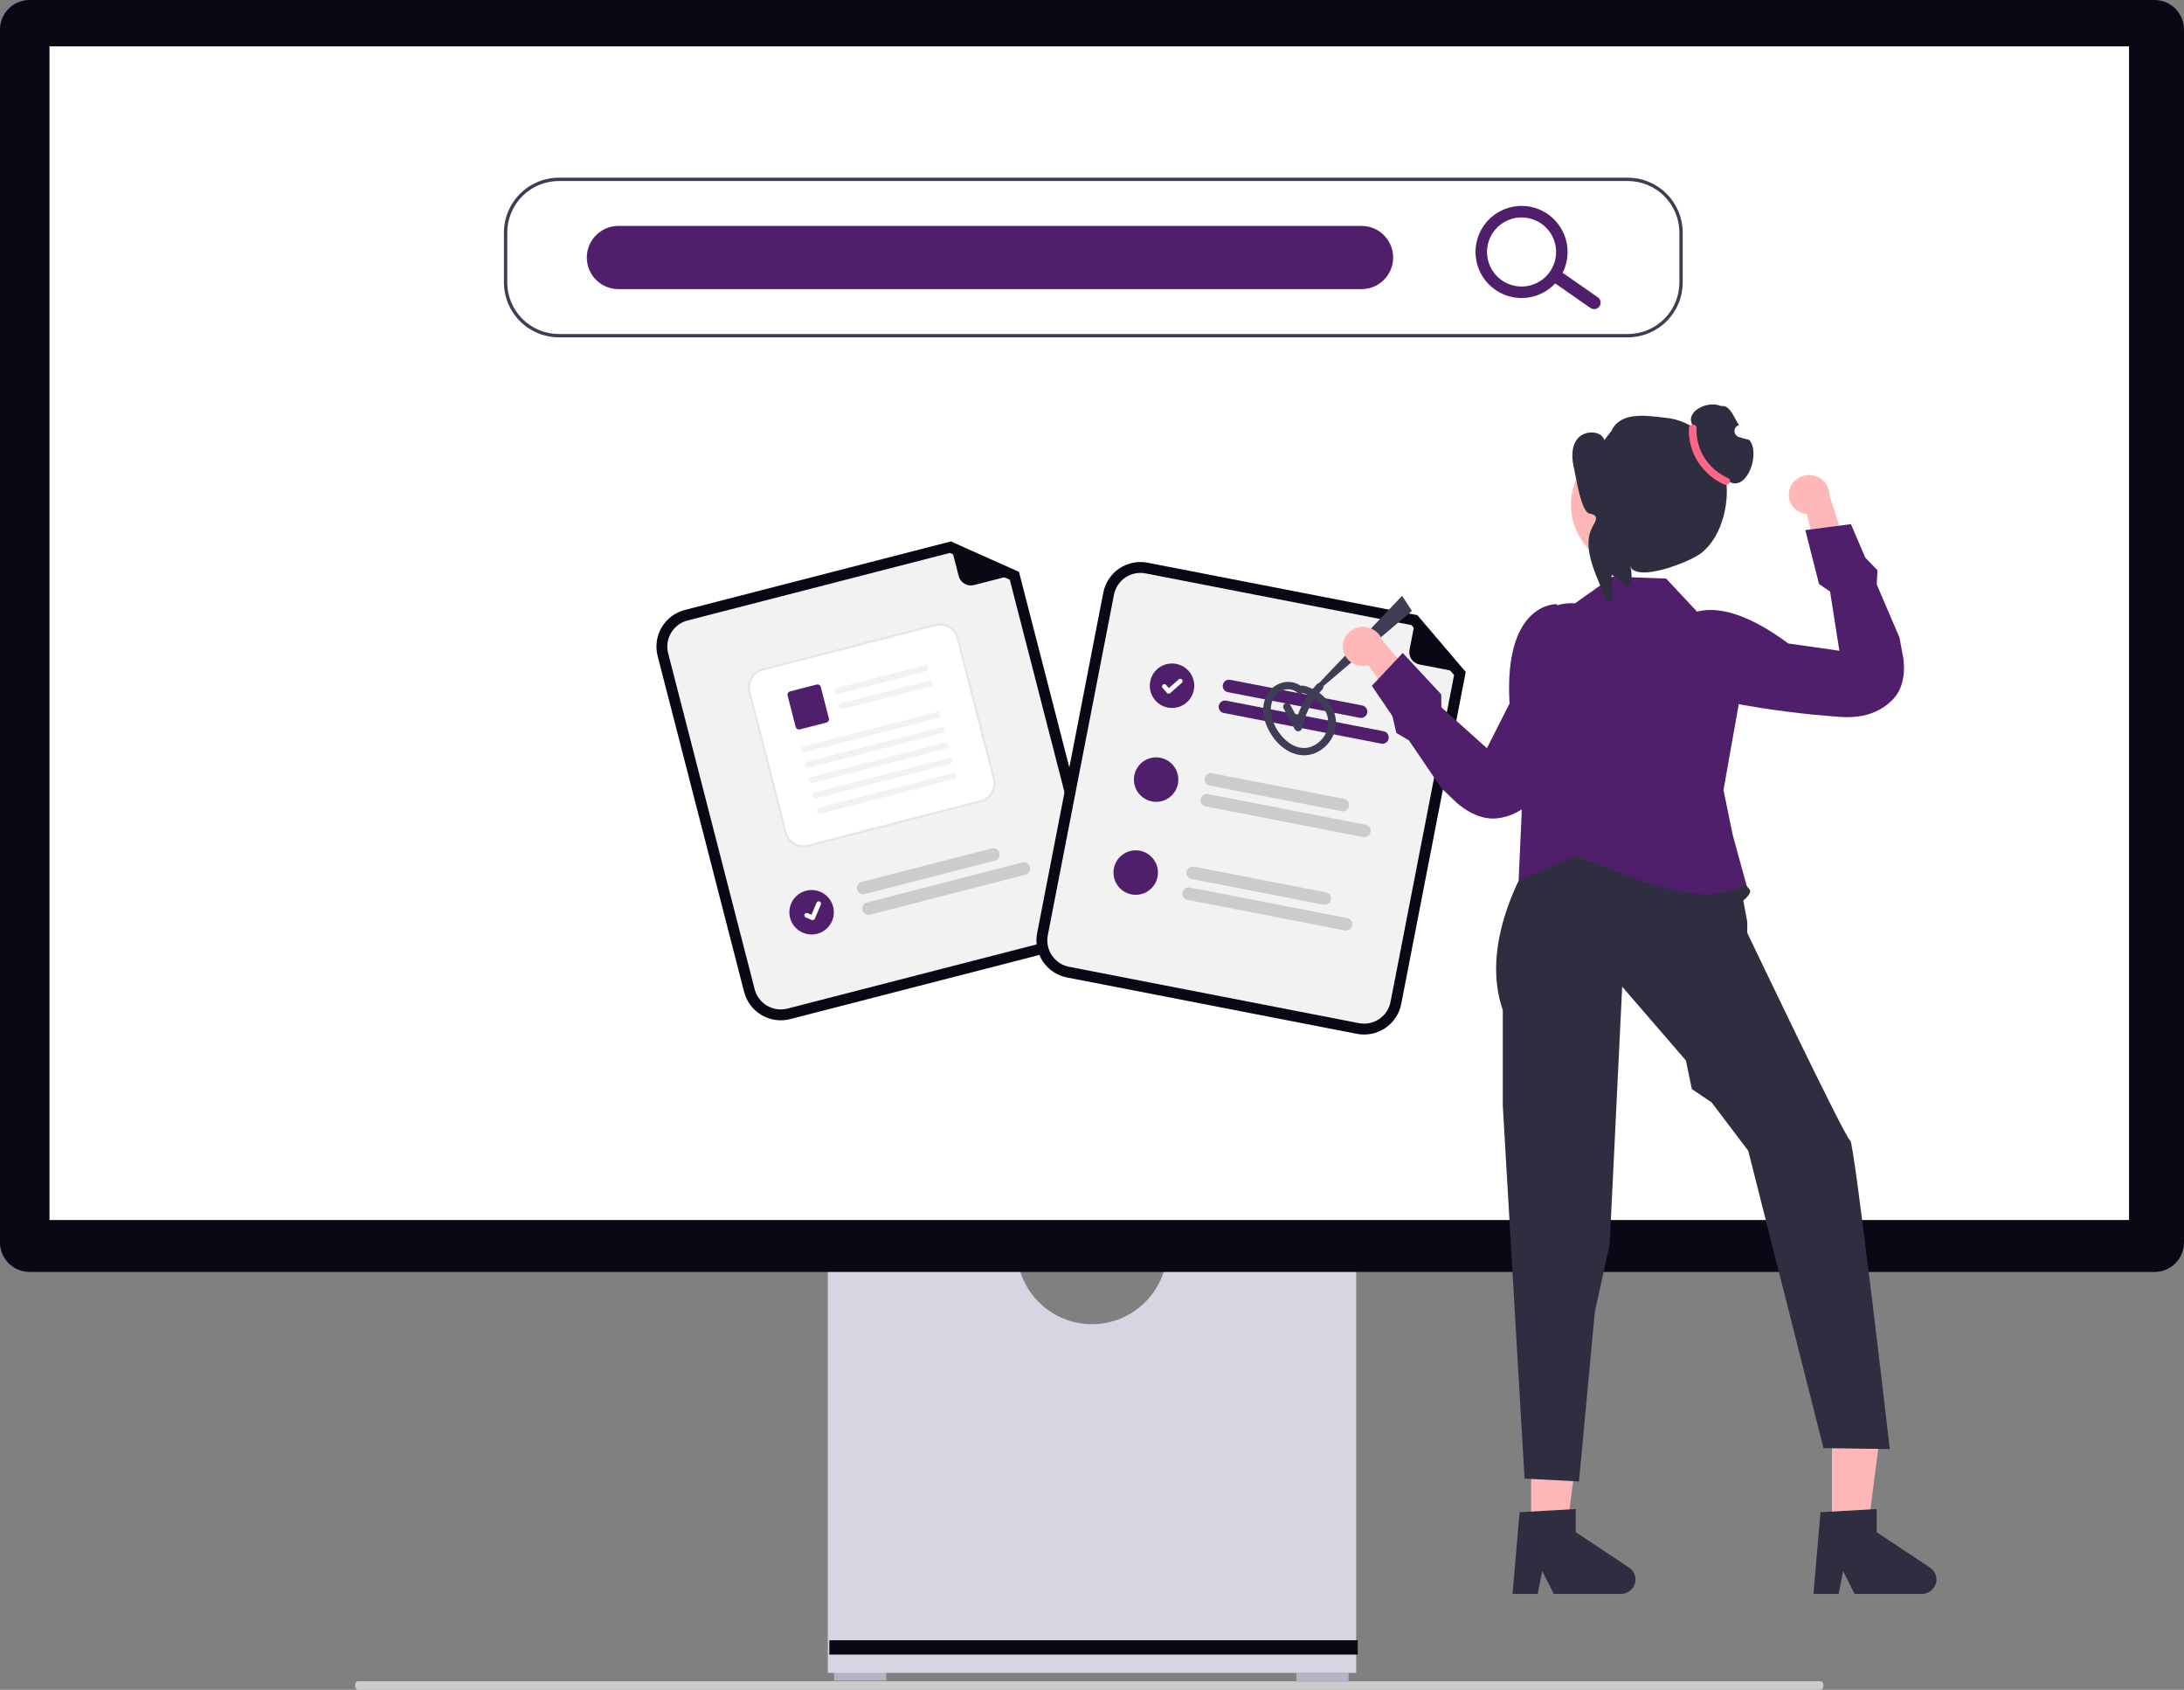 <svg width="287" height="222" viewBox="0 0 287 222" fill="none" xmlns="http://www.w3.org/2000/svg">
<rect x="0" y="0" width="287" height="222" fill="#808080" stroke="none"/>
<g clip-path="url(#clip0_247_87)">
<path d="M46.655 221.435C46.655 221.748 46.827 222 47.04 222H239.24C239.456 222 239.626 221.749 239.626 221.435C239.626 221.122 239.454 220.87 239.24 220.87H47.04C46.827 220.87 46.655 221.122 46.655 221.435Z" fill="#CCCCCC"/>
<path d="M116.472 219.573H109.61V220.783H116.472V219.573Z" fill="#B6B3C5"/>
<path d="M177.222 219.775H170.36V220.986H177.222V219.775Z" fill="#B6B3C5"/>
<path d="M153.255 165.688C152.873 167.999 151.683 170.1 149.896 171.616C148.11 173.131 145.843 173.963 143.5 173.963C141.157 173.963 138.89 173.131 137.103 171.616C135.317 170.1 134.126 167.999 133.744 165.688H108.785V219.774H178.216V165.688H153.255Z" fill="#D6D6E3"/>
<path d="M178.416 215.489H108.987V217.371H178.416V215.489Z" fill="#090814"/>
<path d="M283.129 167.102H3.871C2.844 167.1 1.861 166.692 1.135 165.967C0.409 165.241 0.001 164.257 0 163.231L0 3.871C0.001 2.844 0.409 1.861 1.135 1.135C1.86 0.409 2.844 0.001 3.871 0H283.129C284.156 0.001 285.139 0.409 285.865 1.135C286.591 1.861 286.999 2.844 287 3.87V163.231C286.999 164.257 286.591 165.241 285.865 165.967C285.139 166.692 284.156 167.1 283.129 167.102Z" fill="#090814"/>
<path d="M279.779 6.094H6.503V160.28H279.779V6.094Z" fill="white"/>
<path d="M141.419 124.209L103.831 133.887C102.556 134.214 101.204 134.022 100.07 133.352C98.937 132.683 98.115 131.592 97.786 130.318L86.419 86.177C86.092 84.902 86.284 83.55 86.954 82.416C87.623 81.283 88.714 80.461 89.988 80.132L124.957 71.128L133.907 75.134L144.988 118.164C145.315 119.439 145.122 120.791 144.453 121.925C143.784 123.058 142.693 123.879 141.419 124.209Z" fill="#090814"/>
<path d="M90.344 81.516C89.437 81.751 88.66 82.336 88.183 83.143C87.707 83.95 87.57 84.913 87.802 85.821L99.17 129.962C99.404 130.869 99.99 131.646 100.797 132.123C101.604 132.599 102.567 132.736 103.475 132.504L141.062 122.824C141.97 122.589 142.747 122.004 143.223 121.197C143.7 120.39 143.837 119.427 143.604 118.519L132.695 76.158L124.829 72.638L90.344 81.516Z" fill="#F2F2F2"/>
<path d="M133.812 75.363L127.993 76.861C127.783 76.915 127.564 76.928 127.349 76.897C127.134 76.867 126.927 76.794 126.74 76.684C126.553 76.573 126.389 76.427 126.259 76.254C126.128 76.08 126.033 75.882 125.979 75.672L124.873 71.376C124.868 71.357 124.869 71.337 124.874 71.318C124.88 71.299 124.892 71.283 124.907 71.27C124.922 71.257 124.94 71.249 124.96 71.247C124.979 71.244 124.999 71.247 125.017 71.255L133.828 75.168C133.848 75.177 133.864 75.192 133.875 75.21C133.886 75.228 133.891 75.25 133.889 75.271C133.887 75.293 133.879 75.313 133.865 75.329C133.851 75.346 133.833 75.358 133.812 75.363Z" fill="#090814"/>
<path d="M130.751 113.057L113.638 117.464C113.533 117.491 113.424 117.497 113.316 117.482C113.209 117.467 113.105 117.43 113.012 117.375C112.918 117.32 112.837 117.247 112.771 117.16C112.706 117.073 112.659 116.975 112.632 116.869C112.605 116.764 112.598 116.655 112.614 116.547C112.629 116.44 112.665 116.336 112.72 116.243C112.775 116.149 112.849 116.068 112.935 116.003C113.022 115.937 113.121 115.89 113.226 115.863L130.339 111.456C130.551 111.401 130.777 111.433 130.966 111.545C131.154 111.656 131.291 111.838 131.346 112.05C131.401 112.263 131.369 112.488 131.257 112.677C131.146 112.865 130.964 113.002 130.751 113.057Z" fill="#CCCCCC"/>
<path d="M134.75 114.908L114.334 120.165C114.229 120.192 114.12 120.198 114.012 120.183C113.905 120.168 113.801 120.132 113.708 120.077C113.519 119.965 113.382 119.783 113.327 119.571C113.273 119.359 113.305 119.133 113.416 118.944C113.528 118.756 113.71 118.619 113.922 118.564L134.337 113.307C134.442 113.28 134.552 113.274 134.659 113.289C134.767 113.304 134.87 113.341 134.964 113.396C135.057 113.451 135.139 113.524 135.204 113.611C135.269 113.698 135.317 113.796 135.344 113.902C135.371 114.007 135.377 114.116 135.362 114.224C135.347 114.331 135.31 114.435 135.255 114.528C135.2 114.621 135.127 114.703 135.04 114.768C134.953 114.834 134.855 114.881 134.75 114.908Z" fill="#CCCCCC"/>
<path d="M106.654 122.77C108.268 122.77 109.576 121.462 109.576 119.849C109.576 118.235 108.268 116.927 106.654 116.927C105.04 116.927 103.732 118.235 103.732 119.849C103.732 121.462 105.04 122.77 106.654 122.77Z" fill="#501F6B"/>
<path d="M128.932 105.41L106.204 111.261C105.547 111.429 104.85 111.33 104.266 110.985C103.682 110.64 103.259 110.078 103.09 109.422L98.327 90.92C98.159 90.264 98.258 89.567 98.603 88.984C98.948 88.4 99.51 87.977 100.166 87.808L122.894 81.958C123.551 81.79 124.248 81.889 124.831 82.234C125.415 82.578 125.838 83.141 126.008 83.797L130.771 102.298C130.939 102.955 130.839 103.651 130.495 104.234C130.15 104.818 129.588 105.241 128.932 105.41Z" fill="white"/>
<path d="M128.932 105.41L106.204 111.261C105.547 111.429 104.85 111.33 104.266 110.985C103.682 110.64 103.259 110.078 103.09 109.422L98.327 90.92C98.159 90.264 98.258 89.567 98.603 88.984C98.948 88.4 99.51 87.977 100.166 87.808L122.894 81.958C123.551 81.79 124.248 81.889 124.831 82.234C125.415 82.578 125.838 83.141 126.008 83.797L130.771 102.298C130.939 102.955 130.839 103.651 130.495 104.234C130.15 104.818 129.588 105.241 128.932 105.41ZM100.242 88.099C99.662 88.249 99.166 88.622 98.862 89.138C98.558 89.653 98.471 90.267 98.62 90.847L103.382 109.348C103.532 109.927 103.906 110.423 104.421 110.727C104.936 111.031 105.551 111.119 106.13 110.97L128.857 105.119C129.436 104.969 129.932 104.596 130.236 104.081C130.54 103.565 130.627 102.951 130.479 102.371L125.716 83.87C125.566 83.291 125.193 82.795 124.678 82.491C124.163 82.187 123.548 82.099 122.968 82.248L100.242 88.099Z" fill="#E6E6E6"/>
<path d="M121.741 88.177L110.27 91.129C110.17 91.157 110.063 91.146 109.971 91.098C109.878 91.05 109.807 90.969 109.773 90.871C109.756 90.82 109.751 90.766 109.756 90.712C109.761 90.659 109.777 90.607 109.803 90.559C109.83 90.512 109.865 90.471 109.908 90.438C109.95 90.405 109.999 90.382 110.051 90.368L121.727 87.363C122.199 87.602 122.075 88.09 121.74 88.177L121.741 88.177Z" fill="#F2F2F2"/>
<path d="M122.258 90.189L110.788 93.142C110.688 93.17 110.58 93.159 110.488 93.111C110.396 93.062 110.325 92.981 110.29 92.883C110.274 92.832 110.268 92.778 110.273 92.724C110.279 92.671 110.295 92.619 110.321 92.572C110.347 92.524 110.383 92.483 110.425 92.45C110.468 92.417 110.517 92.394 110.569 92.38L122.245 89.375C122.717 89.614 122.593 90.102 122.258 90.189L122.258 90.189Z" fill="#F2F2F2"/>
<path d="M108.604 94.925L105.103 95.826C105.046 95.84 104.988 95.843 104.93 95.835C104.872 95.827 104.816 95.808 104.766 95.778C104.715 95.748 104.671 95.709 104.636 95.662C104.601 95.615 104.576 95.562 104.561 95.505L103.497 91.375C103.483 91.319 103.48 91.26 103.488 91.202C103.496 91.144 103.515 91.088 103.545 91.038C103.575 90.988 103.614 90.944 103.661 90.909C103.708 90.873 103.761 90.848 103.818 90.833L107.318 89.932C107.432 89.903 107.554 89.92 107.655 89.98C107.757 90.04 107.831 90.138 107.86 90.252L108.924 94.382C108.938 94.439 108.942 94.498 108.933 94.556C108.925 94.614 108.906 94.669 108.876 94.72C108.846 94.77 108.807 94.814 108.76 94.849C108.713 94.884 108.66 94.91 108.604 94.924V94.925Z" fill="#501F6B"/>
<path d="M123.286 94.317L105.78 98.823C105.68 98.851 105.573 98.84 105.48 98.792C105.388 98.744 105.317 98.663 105.282 98.565C105.266 98.513 105.26 98.459 105.266 98.406C105.271 98.352 105.287 98.3 105.313 98.253C105.339 98.206 105.375 98.165 105.417 98.132C105.46 98.099 105.509 98.075 105.561 98.062L123.273 93.503C123.744 93.742 123.621 94.231 123.286 94.317H123.286Z" fill="#F2F2F2"/>
<path d="M123.804 96.329L106.298 100.835C106.197 100.863 106.09 100.852 105.998 100.804C105.906 100.756 105.835 100.675 105.8 100.577C105.784 100.525 105.778 100.471 105.783 100.418C105.788 100.364 105.805 100.312 105.831 100.265C105.857 100.218 105.892 100.177 105.935 100.144C105.978 100.111 106.026 100.087 106.079 100.074L123.792 95.515C124.264 95.754 124.14 96.243 123.805 96.329H123.804Z" fill="#F2F2F2"/>
<path d="M124.321 98.34L106.815 102.846C106.715 102.874 106.608 102.863 106.516 102.815C106.423 102.767 106.352 102.686 106.318 102.588C106.301 102.536 106.295 102.482 106.301 102.429C106.306 102.375 106.322 102.323 106.348 102.276C106.374 102.229 106.41 102.188 106.453 102.155C106.495 102.122 106.544 102.098 106.596 102.085L124.308 97.526C124.78 97.765 124.654 98.254 124.321 98.34Z" fill="#F2F2F2"/>
<path d="M124.84 100.352L107.334 104.858C107.234 104.886 107.126 104.875 107.034 104.827C106.942 104.779 106.871 104.698 106.836 104.6C106.82 104.549 106.814 104.495 106.819 104.441C106.825 104.388 106.841 104.336 106.867 104.289C106.893 104.241 106.928 104.2 106.971 104.167C107.014 104.134 107.063 104.111 107.115 104.097L124.827 99.539C125.299 99.777 125.174 100.266 124.84 100.352Z" fill="#F2F2F2"/>
<path d="M125.357 102.364L107.851 106.87C107.751 106.898 107.644 106.887 107.552 106.839C107.459 106.791 107.388 106.71 107.354 106.611C107.337 106.56 107.332 106.506 107.337 106.452C107.342 106.399 107.358 106.347 107.384 106.3C107.411 106.253 107.446 106.212 107.489 106.179C107.531 106.146 107.58 106.122 107.632 106.109L125.344 101.55C125.816 101.789 125.692 102.279 125.357 102.364Z" fill="#F2F2F2"/>
<path d="M106.87 120.873C106.806 120.889 106.739 120.885 106.678 120.86H106.674L105.878 120.522C105.806 120.489 105.749 120.429 105.72 120.355C105.691 120.28 105.692 120.198 105.724 120.125C105.755 120.051 105.813 119.993 105.887 119.962C105.96 119.932 106.043 119.931 106.117 119.96L106.633 120.18L107.309 118.59C107.325 118.553 107.347 118.519 107.376 118.491C107.405 118.463 107.438 118.441 107.476 118.426C107.513 118.411 107.553 118.404 107.593 118.404C107.633 118.404 107.672 118.413 107.709 118.428L107.705 118.439L107.709 118.428C107.784 118.46 107.843 118.52 107.873 118.595C107.903 118.67 107.902 118.754 107.871 118.829L107.075 120.696C107.057 120.739 107.029 120.777 106.993 120.808C106.958 120.838 106.915 120.86 106.87 120.872L106.87 120.873Z" fill="white"/>
<path d="M178.315 135.821L140.215 128.416C138.923 128.163 137.784 127.408 137.048 126.317C136.312 125.226 136.039 123.887 136.289 122.595L144.987 77.853C145.239 76.561 145.994 75.422 147.085 74.686C148.176 73.95 149.515 73.677 150.808 73.927L186.254 80.816L192.613 88.278L184.135 131.894C183.882 133.186 183.127 134.325 182.036 135.061C180.945 135.797 179.606 136.07 178.314 135.821L178.315 135.821Z" fill="#090814"/>
<path d="M150.535 75.33C149.615 75.152 148.661 75.346 147.884 75.87C147.107 76.394 146.57 77.205 146.39 78.125L137.692 122.868C137.514 123.788 137.709 124.741 138.233 125.518C138.757 126.295 139.568 126.833 140.488 127.012L178.587 134.418C179.507 134.595 180.461 134.401 181.238 133.877C182.015 133.353 182.552 132.542 182.732 131.622L191.08 88.682L185.49 82.124L150.535 75.33Z" fill="#F2F2F2"/>
<path d="M178.695 94.303L161.348 90.932C161.133 90.89 160.943 90.764 160.821 90.583C160.698 90.401 160.653 90.178 160.695 89.963C160.737 89.748 160.862 89.558 161.044 89.436C161.226 89.314 161.448 89.268 161.663 89.31L179.011 92.682C179.226 92.723 179.415 92.849 179.538 93.031C179.66 93.212 179.706 93.435 179.664 93.65C179.622 93.865 179.497 94.055 179.315 94.177C179.133 94.3 178.911 94.345 178.695 94.303Z" fill="#501F6B"/>
<path d="M181.511 97.693L160.816 93.67C160.601 93.629 160.411 93.503 160.289 93.321C160.166 93.14 160.121 92.917 160.163 92.702C160.204 92.487 160.33 92.297 160.512 92.174C160.693 92.052 160.916 92.007 161.131 92.049L181.826 96.071C182.041 96.113 182.231 96.238 182.353 96.42C182.476 96.601 182.521 96.824 182.479 97.039C182.437 97.254 182.312 97.444 182.13 97.567C181.949 97.689 181.726 97.734 181.511 97.693Z" fill="#501F6B"/>
<path d="M176.625 104.955L159.278 101.583C159.063 101.541 158.84 101.586 158.659 101.709C158.477 101.831 158.351 102.021 158.31 102.236C158.268 102.451 158.313 102.674 158.436 102.856C158.558 103.037 158.748 103.163 158.963 103.205L176.31 106.576C176.525 106.618 176.748 106.573 176.93 106.45C177.111 106.328 177.237 106.138 177.279 105.923C177.321 105.708 177.275 105.485 177.153 105.304C177.03 105.122 176.841 104.996 176.625 104.955Z" fill="#CCCCCC"/>
<path d="M179.441 108.345L158.746 104.322C158.531 104.281 158.308 104.326 158.126 104.448C157.945 104.571 157.819 104.761 157.777 104.976C157.736 105.191 157.781 105.414 157.903 105.595C158.026 105.777 158.216 105.902 158.431 105.944L179.125 109.966C179.34 110.008 179.563 109.963 179.745 109.84C179.926 109.718 180.052 109.528 180.094 109.313C180.135 109.098 180.09 108.875 179.968 108.694C179.845 108.512 179.656 108.387 179.441 108.345Z" fill="#CCCCCC"/>
<path d="M173.923 118.851L156.576 115.479C156.361 115.437 156.172 115.312 156.049 115.13C155.926 114.948 155.881 114.725 155.923 114.51C155.965 114.295 156.09 114.106 156.272 113.983C156.454 113.861 156.676 113.815 156.892 113.857L174.239 117.229C174.454 117.271 174.643 117.396 174.766 117.578C174.889 117.759 174.934 117.982 174.892 118.197C174.85 118.412 174.725 118.602 174.543 118.725C174.361 118.847 174.139 118.892 173.923 118.851Z" fill="#CCCCCC"/>
<path d="M176.739 122.24L156.044 118.218C155.829 118.176 155.639 118.05 155.517 117.869C155.394 117.687 155.349 117.464 155.391 117.249C155.433 117.034 155.558 116.844 155.74 116.722C155.921 116.599 156.144 116.554 156.359 116.596L177.054 120.618C177.269 120.66 177.459 120.785 177.581 120.967C177.704 121.149 177.749 121.372 177.707 121.587C177.665 121.802 177.54 121.991 177.358 122.114C177.177 122.236 176.954 122.282 176.739 122.24Z" fill="#CCCCCC"/>
<path d="M153.459 92.955C155.043 93.263 156.577 92.228 156.885 90.644C157.192 89.06 156.158 87.527 154.574 87.219C152.99 86.911 151.456 87.945 151.148 89.529C150.84 91.114 151.875 92.647 153.459 92.955Z" fill="#501F6B"/>
<path d="M153.52 91.126C153.456 91.113 153.397 91.08 153.353 91.031L153.35 91.028L152.776 90.382C152.749 90.352 152.727 90.317 152.713 90.279C152.7 90.24 152.694 90.2 152.696 90.159C152.698 90.119 152.708 90.079 152.726 90.043C152.743 90.006 152.768 89.973 152.798 89.947C152.829 89.92 152.864 89.899 152.902 89.886C152.941 89.873 152.982 89.868 153.022 89.871C153.063 89.873 153.102 89.884 153.138 89.903C153.174 89.921 153.207 89.946 153.233 89.977L153.605 90.397L154.898 89.252C154.928 89.225 154.963 89.205 155.001 89.192C155.038 89.178 155.078 89.173 155.118 89.175C155.158 89.178 155.198 89.188 155.234 89.206C155.27 89.223 155.302 89.248 155.328 89.278L155.319 89.285L155.329 89.278C155.382 89.338 155.41 89.418 155.405 89.498C155.4 89.579 155.363 89.655 155.303 89.708L153.781 91.055C153.746 91.086 153.704 91.108 153.659 91.121C153.613 91.133 153.566 91.134 153.52 91.125L153.52 91.126Z" fill="white"/>
<path d="M154.794 102.975C154.721 103.352 154.574 103.71 154.363 104.03C154.151 104.35 153.878 104.626 153.56 104.84C153.242 105.055 152.885 105.205 152.509 105.282C152.133 105.358 151.745 105.36 151.368 105.287C151.344 105.282 151.319 105.277 151.295 105.27C150.734 105.145 150.222 104.859 149.823 104.445C149.424 104.031 149.156 103.509 149.052 102.944C148.949 102.379 149.014 101.796 149.24 101.267C149.466 100.739 149.843 100.289 150.324 99.974C150.804 99.659 151.367 99.493 151.942 99.496C152.517 99.499 153.078 99.671 153.555 99.992C154.032 100.312 154.404 100.766 154.624 101.296C154.845 101.827 154.904 102.411 154.794 102.975Z" fill="#501F6B"/>
<path d="M148.687 117.502C150.271 117.81 151.805 116.775 152.113 115.191C152.421 113.607 151.386 112.074 149.802 111.766C148.218 111.458 146.684 112.492 146.377 114.076C146.069 115.66 147.103 117.194 148.687 117.502Z" fill="#501F6B"/>
<path d="M192.431 88.444L186.533 87.297C186.103 87.214 185.723 86.963 185.478 86.6C185.233 86.236 185.143 85.79 185.226 85.36L186.073 81.004C186.077 80.985 186.086 80.968 186.099 80.954C186.112 80.939 186.129 80.929 186.148 80.924C186.167 80.919 186.187 80.92 186.205 80.925C186.224 80.931 186.24 80.942 186.253 80.957L192.529 88.274C192.543 88.291 192.551 88.311 192.553 88.332C192.555 88.354 192.55 88.375 192.54 88.394C192.529 88.412 192.513 88.427 192.493 88.436C192.474 88.444 192.452 88.447 192.431 88.443L192.431 88.444Z" fill="#090814"/>
<path d="M213.916 44.318H73.432C71.521 44.315 69.688 43.555 68.337 42.203C66.985 40.852 66.225 39.02 66.222 37.108V30.555C66.225 28.643 66.985 26.811 68.337 25.46C69.688 24.108 71.521 23.348 73.432 23.345H213.916C215.827 23.348 217.66 24.108 219.011 25.46C220.363 26.811 221.123 28.643 221.126 30.555V37.108C221.123 39.02 220.363 40.852 219.011 42.203C217.66 43.555 215.827 44.315 213.916 44.318ZM73.432 23.782C71.636 23.784 69.915 24.499 68.645 25.768C67.376 27.038 66.661 28.759 66.659 30.555V37.108C66.661 38.904 67.376 40.625 68.645 41.895C69.915 43.164 71.636 43.879 73.432 43.881H213.916C215.712 43.879 217.433 43.165 218.703 41.895C219.973 40.626 220.687 38.904 220.689 37.108V30.555C220.687 28.759 219.973 27.038 218.703 25.768C217.434 24.499 215.712 23.784 213.917 23.782H73.432Z" fill="#3F3D56"/>
<path d="M178.922 29.681H81.264C78.972 29.681 77.113 31.539 77.113 33.832C77.113 36.124 78.972 37.983 81.264 37.983H178.922C181.214 37.983 183.073 36.124 183.073 33.832C183.073 31.539 181.214 29.681 178.922 29.681Z" fill="#501F6B"/>
<path d="M210.185 40.248C210.056 40.433 209.858 40.559 209.636 40.598C209.414 40.637 209.185 40.587 209 40.458L204.35 37.222C204.165 37.093 204.039 36.895 203.999 36.672C203.96 36.45 204.011 36.221 204.14 36.035C204.27 35.85 204.468 35.724 204.691 35.685C204.913 35.646 205.142 35.696 205.328 35.826L209.978 39.061C210.162 39.191 210.288 39.389 210.327 39.612C210.366 39.834 210.315 40.063 210.185 40.248Z" fill="#501F6B"/>
<path d="M204.906 36.573C204.22 37.553 203.258 38.308 202.143 38.741C201.027 39.175 199.808 39.268 198.64 39.009C197.472 38.75 196.406 38.151 195.579 37.286C194.751 36.422 194.199 35.331 193.991 34.153C193.783 32.975 193.929 31.761 194.411 30.666C194.893 29.57 195.689 28.642 196.699 28C197.708 27.357 198.885 27.027 200.082 27.053C201.278 27.079 202.44 27.46 203.42 28.146C204.071 28.602 204.626 29.181 205.053 29.852C205.48 30.522 205.771 31.269 205.909 32.052C206.047 32.834 206.029 33.636 205.857 34.412C205.685 35.188 205.362 35.922 204.906 36.573ZM196.232 30.5C195.717 31.235 195.432 32.106 195.412 33.003C195.393 33.9 195.64 34.783 196.122 35.54C196.604 36.297 197.3 36.894 198.121 37.255C198.943 37.617 199.853 37.727 200.736 37.571C201.62 37.416 202.438 37.001 203.087 36.381C203.735 35.761 204.185 34.962 204.379 34.086C204.574 33.21 204.504 32.296 204.179 31.459C203.854 30.623 203.289 29.901 202.554 29.386C202.065 29.044 201.515 28.802 200.933 28.673C200.351 28.543 199.749 28.53 199.162 28.634C198.575 28.737 198.014 28.955 197.511 29.275C197.009 29.595 196.574 30.012 196.232 30.5Z" fill="#501F6B"/>
</g>
<path d="M171.255 90.352C170.902 90.025 170.468 89.791 169.994 89.672C169.52 89.554 169.022 89.555 168.548 89.674C168.077 89.799 167.641 90.022 167.271 90.327C166.901 90.633 166.605 91.014 166.407 91.443C165.453 93.397 166.307 95.675 167.625 97.27C168.85 98.753 170.839 99.73 172.778 98.952C173.661 98.588 174.403 97.966 174.899 97.175C175.395 96.383 175.62 95.462 175.543 94.541C175.299 92.371 173.466 90.614 171.314 90.084C170.684 89.929 170.415 90.866 171.045 91.021C171.793 91.195 172.486 91.543 173.063 92.033C173.639 92.524 174.083 93.142 174.355 93.835C174.593 94.513 174.603 95.246 174.384 95.93C174.165 96.614 173.727 97.214 173.134 97.645C170.125 99.867 166.684 95.618 167.022 92.838C167.058 92.428 167.191 92.031 167.412 91.679C167.633 91.326 167.935 91.027 168.295 90.805C168.646 90.607 169.054 90.522 169.458 90.564C169.863 90.606 170.243 90.772 170.541 91.038C170.637 91.124 170.763 91.171 170.894 91.169C171.025 91.167 171.15 91.116 171.243 91.027C171.336 90.938 171.389 90.818 171.391 90.692C171.393 90.566 171.344 90.444 171.255 90.352Z" fill="#3F3D56"/>
<path d="M168.677 93.065L170.163 95.838C170.215 95.919 170.289 95.983 170.378 96.024C170.467 96.065 170.566 96.08 170.664 96.068C170.761 96.055 170.853 96.016 170.928 95.955C171.003 95.894 171.058 95.813 171.086 95.722C171.473 93.802 172.401 92.021 173.768 90.574C174.206 90.113 173.494 89.424 173.054 89.887C171.563 91.453 170.545 93.382 170.112 95.464L171.035 95.348L169.548 92.575C169.251 92.019 168.379 92.51 168.677 93.065Z" fill="#3F3D56"/>
<path d="M185.539 80.261L173.793 90.24C173.727 90.296 173.641 90.326 173.553 90.323C173.464 90.32 173.381 90.285 173.319 90.224C173.257 90.163 173.221 90.082 173.22 89.997C173.218 89.912 173.251 89.83 173.31 89.767L184.254 78.273L185.539 80.261Z" fill="#3F3D56"/>
<path d="M201.198 201.711H205.814L208.011 184.583H201.198V201.711Z" fill="#FFB6B6"/>
<path d="M198.761 209.406H202.071L202.662 206.399L204.176 209.406H212.957C213.378 209.406 213.787 209.276 214.126 209.036C214.466 208.796 214.716 208.459 214.841 208.072C214.966 207.685 214.96 207.271 214.823 206.888C214.685 206.505 214.425 206.175 214.078 205.944L207.066 201.286V198.246L199.691 198.67L198.761 209.406Z" fill="#2F2E41"/>
<path d="M240.741 201.711H245.357L247.554 184.583H240.741V201.711Z" fill="#FFB6B6"/>
<path d="M238.304 209.406H241.615L242.206 206.399L243.719 209.406H252.5C252.921 209.406 253.331 209.276 253.67 209.036C254.009 208.796 254.259 208.459 254.385 208.072C254.51 207.685 254.503 207.271 254.366 206.888C254.229 206.505 253.968 206.175 253.622 205.944L246.61 201.286V198.246L239.234 198.67L238.304 209.406Z" fill="#2F2E41"/>
<path d="M227.398 110.918L203.984 108.415C203.984 108.415 193.578 121.428 197.481 132.69V145.23L200.342 194.251L207.496 194.627L209.578 172.354L211.529 163.471L213.172 129.624L221.545 139.321L222.325 143.075L224.927 144.827L229.739 151.189L239.625 190.247L248.337 190.373C248.337 190.373 243.658 149.832 243.137 149.832C242.617 149.832 229.609 122.554 229.609 122.554V121.111L229.089 118.3C229.089 118.3 230.39 117.299 229.87 116.799C229.349 116.298 228.829 114.797 228.829 114.797L227.398 110.918Z" fill="#2F2E41"/>
<path d="M218.943 76.008L223.626 81.013L230.129 83.265L226.487 103.786L227.695 109.687L229.479 116.173C222.606 119.83 214.442 114.78 206.941 112.536L199.562 115.673L199.952 107.039L200.152 85.286C200.16 84.451 200.346 83.626 200.699 82.862C201.052 82.099 201.564 81.413 202.204 80.848C202.844 80.283 203.598 79.851 204.418 79.578C205.239 79.305 206.11 79.197 206.976 79.261L211.919 75.758L218.943 76.008Z" fill="#501F6B"/>
<path d="M176.463 85.187C176.5 85.558 176.621 85.918 176.818 86.239C177.015 86.56 177.282 86.836 177.602 87.047C177.922 87.259 178.286 87.4 178.668 87.461C179.051 87.522 179.442 87.502 179.816 87.402L185.185 94.855L187.01 90.482L181.632 84.075C181.415 83.483 180.98 82.987 180.409 82.683C179.838 82.378 179.171 82.286 178.534 82.423C177.897 82.56 177.334 82.917 176.952 83.426C176.571 83.936 176.397 84.562 176.463 85.187Z" fill="#FFB8B8"/>
<path d="M204.573 79.368C204.573 79.368 197.585 79.07 198.368 92.428L195.395 98.297L189.416 92.929L189.389 91.22L184.332 85.784L180.273 90.1L182.975 94.073L183.496 96.292L185.141 97.259L189.435 103.573L191.421 105.453C191.421 105.453 193.94 107.868 196.789 107.505C197.55 107.409 198.29 107.2 198.982 106.884C200.338 106.263 201.677 105.151 202.803 103.267C205.163 99.376 207.278 95.353 209.138 91.219L204.573 79.368Z" fill="#501F6B"/>
<path d="M235.164 64.286C235.057 64.645 235.034 65.022 235.095 65.39C235.156 65.758 235.3 66.11 235.517 66.418C235.735 66.727 236.02 66.987 236.353 67.178C236.685 67.37 237.058 67.489 237.443 67.527L239.609 76.351L242.969 72.923L240.398 65.069C240.421 64.441 240.204 63.827 239.789 63.343C239.373 62.858 238.787 62.538 238.142 62.441C237.497 62.345 236.837 62.48 236.288 62.819C235.74 63.16 235.339 63.681 235.164 64.286Z" fill="#FFB8B8"/>
<path d="M220.292 82.076C220.292 82.076 223.987 76.362 235 84.535L241.713 85.494L240.49 77.715L239.04 76.727L237.237 69.642L243.232 68.861L245.112 73.251L246.721 74.919L246.619 76.771L249.607 83.747L250.097 86.386C250.097 86.386 250.743 89.75 248.82 91.805C248.309 92.355 247.711 92.824 247.049 93.195C245.75 93.92 244.039 94.353 241.786 94.181C237.116 93.854 232.47 93.259 227.874 92.397L220.292 82.076Z" fill="#501F6B"/>
<path d="M219.771 73.921C224.138 71.625 225.743 66.358 223.356 62.157C220.968 57.956 215.493 56.413 211.126 58.709C206.759 61.005 205.154 66.272 207.542 70.473C209.929 74.674 215.404 76.217 219.771 73.921Z" fill="#FFB6B6"/>
<path d="M227.305 63.324C227.278 63.334 227.255 63.343 227.228 63.353C227.176 63.375 227.123 63.393 227.07 63.408C226.726 63.529 226.367 63.607 226.003 63.641C225.847 63.657 225.691 63.664 225.535 63.664C225.335 63.664 225.134 63.651 224.936 63.625C224.715 63.598 224.497 63.555 224.283 63.495C224.182 63.469 224.082 63.438 223.984 63.402C223.315 63.171 222.712 62.795 222.22 62.303C221.728 61.81 221.362 61.214 221.15 60.563V60.559C221.128 60.496 221.108 60.431 221.093 60.365C220.994 60.001 220.944 59.625 220.945 59.248V59.242C220.945 58.323 221.245 57.427 221.803 56.681C222.139 56.225 222.527 56.149 222.311 55.626C221.622 53.956 224.462 52.6 226.134 53.337C226.194 53.332 226.255 53.33 226.316 53.331C227.443 53.331 227.857 54.933 228.527 55.837L228.507 55.843C228.337 55.899 228.189 56.006 228.085 56.148C227.981 56.289 227.925 56.459 227.926 56.632C227.927 56.806 227.984 56.974 228.089 57.115C228.195 57.256 228.343 57.361 228.514 57.417C228.961 57.558 229.413 57.683 229.869 57.792C231.371 59.507 229.631 64.509 227.305 63.324Z" fill="#2F2E41"/>
<path d="M226.464 67.911C225.962 69.734 225.04 71.511 223.516 72.692C221.988 73.874 214.81 76.665 214.211 74.259C214.612 75.939 214.366 76.58 213.713 77.179C213.602 77.034 213.484 76.894 213.363 76.758C212.917 76.261 212.381 75.846 211.781 75.531C211.763 76.546 211.836 77.559 212 78.561C211.731 78.799 211.475 79.05 211.233 79.312C210.082 75.985 207.551 71.996 209.399 68.973C210.132 67.773 209.524 67.607 208.877 67.468C207.749 67.224 207.137 62.764 206.872 61.68C206.542 60.32 206.414 58.757 207.292 57.643C208.171 56.529 210.385 56.487 210.829 57.818L211.765 56.601C212.976 54.053 216.173 54.571 219.064 54.908C221.955 55.241 224.502 57.203 225.798 59.712C227.09 62.22 227.208 65.202 226.464 67.911Z" fill="#2F2E41"/>
<path d="M221.936 56.249C221.871 57.787 222.276 59.31 223.103 60.627C223.93 61.945 225.141 63 226.586 63.661C227.173 63.919 227.686 63.082 227.095 62.823C225.804 62.246 224.721 61.313 223.982 60.143C223.243 58.973 222.882 57.617 222.946 56.249C222.981 55.625 221.971 55.627 221.936 56.249Z" fill="#FF6584"/>
<defs>
<clipPath id="clip0_247_87">
<rect width="287" height="222" fill="white"/>
</clipPath>
</defs>
</svg>
